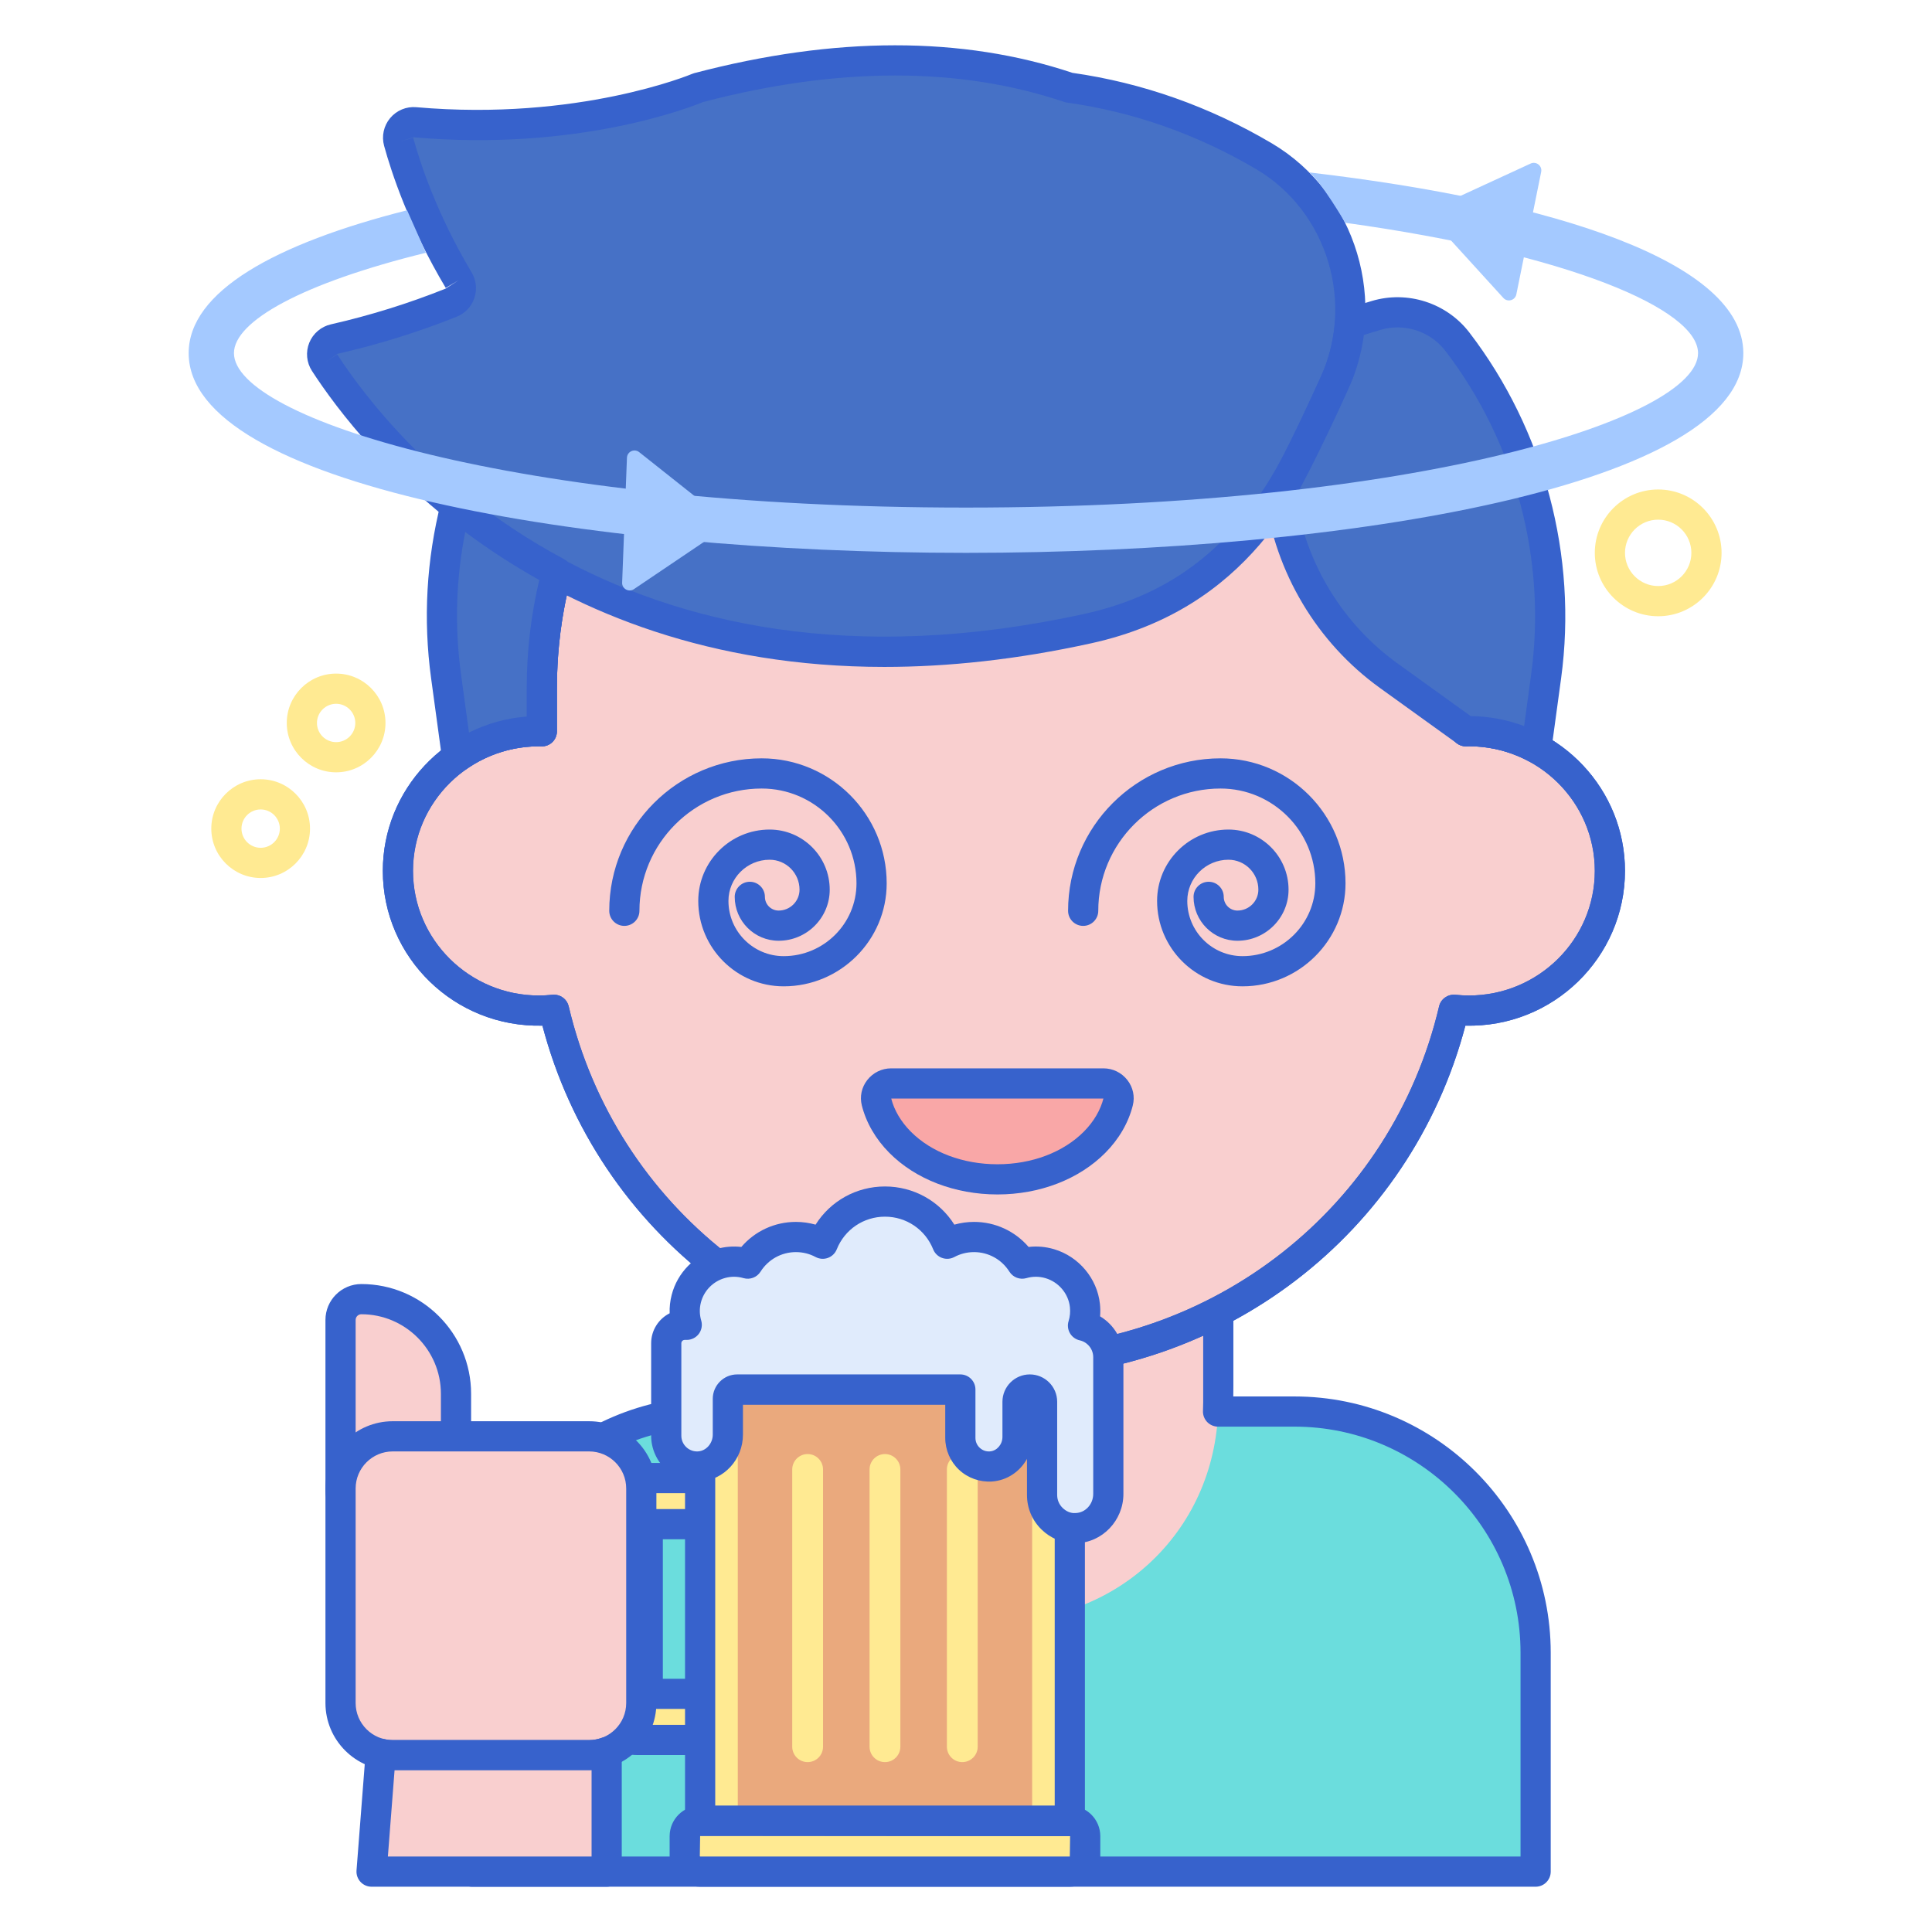<svg id="Layer_1" enable-background="new 0 0 256 256" height="512" viewBox="0 0 256 256" width="512" xmlns="http://www.w3.org/2000/svg"><path d="m171.526 187.038h-10.155c-.022-.001-.043-.004-.065-.004l-.004.004h-66.799c-17.647 0-31.953 14.306-31.953 31.953v29.01h140.928c0-10.817 0-18.198 0-29.01.001-17.648-14.305-31.953-31.952-31.953z" fill="#6bdddd"/><path d="m161.429 173.717c-8.49 4.419-18.15 6.929-28.407 6.929-10.27 0-19.94-2.517-28.438-6.945v3.444 8.682c0 16.839 13.277 28.854 28.422 28.854 15.115 0 28.422-11.976 28.422-28.854h-.001c.001-1.563.002 5.019.002-12.11z" fill="#f9cfcf"/><path d="m203.479 250h-140.929c-1.104 0-2-.896-2-2v-29.01c0-18.722 15.231-33.953 33.953-33.953h8.082v-11.337c0-.699.365-1.348.963-1.71.598-.363 1.342-.387 1.961-.063 8.434 4.396 17.947 6.719 27.513 6.719 9.555 0 19.059-2.317 27.483-6.703.621-.32 1.364-.299 1.961.064.598.362.962 1.011.962 1.71v10.015c0 .475 0 .91-.012 1.306h8.109c18.722 0 33.953 15.231 33.953 33.953v29.009c.001 1.104-.895 2-1.999 2zm-138.929-4h136.928v-27.01c0-16.517-13.437-29.953-29.953-29.953h-10.127c-.543 0-1.063-.222-1.44-.612-.377-.392-.579-.92-.558-1.463.014-.377.028-.754.028-1.136v-.005c0-.006 0-.038 0-.111 0-.018 0-.035 0-.053 0-.524 0-2.505 0-8.74-8.239 3.756-17.301 5.729-26.407 5.729-9.116 0-18.189-1.979-26.438-5.743v8.924c0 .381.014.758.028 1.133.021.544-.18 1.072-.557 1.465-.377.392-.897.613-1.441.613h-10.11c-16.516 0-29.953 13.437-29.953 29.953z" fill="#3762cc"/><path d="m194.639 96.884c-.131 0-.257.017-.387.019v-5.733c0-33.512-27.413-60.678-61.23-60.678-33.816 0-61.23 27.167-61.23 60.678v5.733c-.13-.003-.256-.019-.387-.019-10.317 0-18.68 8.288-18.68 18.512s8.364 18.512 18.68 18.512c.678 0 1.345-.04 2.004-.11 6.318 26.844 30.6 46.847 59.613 46.847 29.012 0 53.294-20.003 59.613-46.847.659.07 1.327.11 2.004.11 10.317 0 18.68-8.288 18.68-18.512s-8.363-18.512-18.68-18.512z" fill="#f9cfcf"/><path d="m133.022 182.646c-28.968 0-53.872-19.134-61.148-46.743-11.65.278-21.149-9.041-21.148-20.506 0-10.772 8.416-19.632 19.067-20.451v-3.774c0-34.562 28.365-62.679 63.229-62.679 34.865 0 63.23 28.117 63.23 62.679v3.774c10.652.819 19.067 9.679 19.067 20.451 0 11.465-9.528 20.8-21.148 20.506-7.277 27.609-32.181 46.743-61.149 46.743zm-59.611-50.847c.918 0 1.731.631 1.945 1.542 6.279 26.675 29.992 45.305 57.666 45.305s51.387-18.63 57.666-45.305c.231-.98 1.158-1.622 2.156-1.531.629.066 1.216.099 1.795.099 9.197 0 16.68-7.407 16.68-16.512 0-9.102-7.478-16.507-16.671-16.513-.169.012-.267.018-.366.02-.563-.017-1.052-.199-1.434-.575s-.597-.89-.597-1.425v-5.732c0-32.355-26.57-58.679-59.23-58.679-32.659 0-59.229 26.323-59.229 58.679v5.732c0 .535-.215 1.049-.596 1.425s-.895.563-1.434.575c-.1-.002-.199-.008-.297-.015-.003 0-.006 0-.008 0-9.254 0-16.732 7.405-16.732 16.508 0 9.104 7.483 16.512 16.68 16.512.579 0 1.166-.032 1.795-.099.071-.007.142-.011.211-.011z" fill="#3762cc"/><path d="m146.207 143.561c1.273 0 2.267 1.184 1.959 2.42-.484 1.939-1.547 3.778-3.122 5.366-6.571 6.624-19.332 6.505-25.786 0-1.575-1.588-2.638-3.426-3.122-5.366-.309-1.236.685-2.42 1.959-2.42z" fill="#f9a7a7"/><path d="m133.022 182.646c-28.968 0-53.872-19.134-61.148-46.743-11.65.278-21.149-9.041-21.148-20.506 0-10.772 8.416-19.632 19.067-20.451v-3.774c0-34.562 28.365-62.679 63.229-62.679 34.865 0 63.23 28.117 63.23 62.679v3.774c10.652.819 19.067 9.679 19.067 20.451 0 11.465-9.528 20.8-21.148 20.506-7.277 27.609-32.181 46.743-61.149 46.743zm-59.611-50.847c.918 0 1.731.631 1.945 1.542 6.279 26.675 29.992 45.305 57.666 45.305s51.387-18.63 57.666-45.305c.231-.98 1.158-1.622 2.156-1.531.629.066 1.216.099 1.795.099 9.197 0 16.68-7.407 16.68-16.512 0-9.102-7.478-16.507-16.671-16.513-.169.012-.267.018-.366.02-.563-.017-1.052-.199-1.434-.575s-.597-.89-.597-1.425v-5.732c0-32.355-26.57-58.679-59.23-58.679-32.659 0-59.229 26.323-59.229 58.679v5.732c0 .535-.215 1.049-.596 1.425s-.895.563-1.434.575c-.1-.002-.199-.008-.297-.015-.003 0-.006 0-.008 0-9.254 0-16.732 7.405-16.732 16.508 0 9.104 7.483 16.512 16.68 16.512.579 0 1.166-.032 1.795-.099.071-.007.142-.011.211-.011z" fill="#3762cc"/><path d="m167.485 20.704c-6.76-3.99-15.441-7.642-25.844-9.095-12.508-4.22-28.63-5.378-49.14.018 0 0-15.22 6.526-37.503 4.572-1.43-.125-2.555 1.209-2.176 2.593 1.013 3.692 3.309 10.548 7.956 18.336.652 1.093.174 2.509-1.007 2.982-4.533 1.814-9.709 3.507-15.482 4.82-1.399.318-2.054 1.932-1.272 3.134 6.824 10.497 36.926 49.349 101.165 35.218 21.635-4.765 27.654-21.958 32.459-32.068 5.233-11.013 1.345-24.313-9.156-30.51z" fill="#4671c6"/><path d="m117.18 88.37c-46.223 0-69.198-28.998-75.841-39.217-.723-1.112-.857-2.511-.358-3.74s1.569-2.14 2.864-2.435c5.179-1.178 10.287-2.768 15.184-4.727l1.75-1.125-1.717 1.024c-4.835-8.102-7.192-15.276-8.167-18.831-.351-1.278-.052-2.648.798-3.667.854-1.022 2.15-1.57 3.482-1.446 21.461 1.88 36.393-4.355 36.542-4.419.089-.038.183-.07.277-.096 18.649-4.905 35.508-4.918 50.111-.038 9.265 1.319 18.146 4.457 26.399 9.327 11.242 6.635 15.61 21.17 9.945 33.091-.414.871-.837 1.795-1.278 2.76-4.711 10.289-11.83 25.838-32.557 30.402-9.933 2.186-19.068 3.137-27.434 3.137zm-72.488-41.396c7.492 11.522 36.777 48.053 99.059 34.354 18.78-4.136 25.138-18.022 29.78-28.161.45-.982.881-1.924 1.303-2.812 4.785-10.068 1.11-22.336-8.366-27.929-7.852-4.634-16.298-7.606-25.104-8.837-.123-.017-.245-.046-.362-.085-13.855-4.675-29.956-4.668-47.857.021-1.719.711-16.684 6.567-38.322 4.666l-2.001.6 1.929-.529c.921 3.359 3.153 10.145 7.745 17.841.611 1.024.743 2.26.361 3.39s-1.236 2.031-2.342 2.474c-5.09 2.037-10.4 3.689-15.782 4.913l-1.716 1.185z" fill="#3762cc"/><path d="m193.102 45.273c-2.522-3.288-6.817-4.669-10.783-3.468l-3.446 1.044c-.175 2.205-.663 4.409-1.474 6.55.001.001.002.002.003.003-.532 1.413-5.696 12.584-7.807 15.933-.001.001-.001.002-.002.003 1.244 9.556 6.34 18.379 14.418 24.195l10.239 7.372c.13-.003.256-.02.387-.02 3.236 0 6.278.817 8.932 2.251l1.299-9.526c2.15-15.758-2.087-31.72-11.766-44.337z" fill="#4671c6"/><path d="m203.571 101.135c-.327 0-.654-.08-.951-.24-2.435-1.315-5.194-2.011-7.981-2.011-.155.012-.248.018-.342.02-.428.019-.861-.122-1.213-.376l-10.239-7.372c-8.349-6.01-13.901-15.326-15.233-25.56-.051-.395.017-.796.194-1.152.03-.059.063-.119.099-.175 2.021-3.207 6.943-13.86 7.591-15.478.011-.033.022-.066.035-.1.734-1.94 1.188-3.959 1.351-6.001.065-.82.626-1.518 1.414-1.756l3.446-1.044c4.737-1.432 9.939.239 12.95 4.165v-.001c9.934 12.95 14.367 29.652 12.162 45.825l-1.299 9.525c-.088.65-.491 1.216-1.076 1.513-.287.146-.598.218-.908.218zm-8.701-6.25c2.423.027 4.826.479 7.082 1.322l.937-6.868c2.061-15.122-2.084-30.74-11.373-42.849 0-.001 0-.001 0-.001-2.002-2.611-5.464-3.723-8.616-2.771l-2.178.66c-.256 1.907-.727 3.789-1.407 5.61-.012.04-.025.079-.04.118-.529 1.404-5.245 11.618-7.601 15.655 1.343 8.872 6.238 16.913 13.507 22.146z" fill="#3762cc"/><path d="m60.568 100.337c3.058-2.165 6.793-3.453 10.838-3.453.131 0 .257.017.387.02v-5.734c0-5.297.689-10.434 1.976-15.331-5.109-2.733-9.559-5.779-13.386-8.858-1.847 7.323-2.317 14.998-1.277 22.628z" fill="#4671c6"/><g fill="#3762cc"><path d="m60.567 102.337c-.27 0-.541-.055-.796-.165-.642-.279-1.091-.872-1.185-1.564l-1.462-10.728c-1.066-7.822-.623-15.69 1.319-23.388.167-.66.658-1.19 1.304-1.407.645-.215 1.357-.089 1.889.338 4.081 3.283 8.48 6.194 13.076 8.652.816.437 1.226 1.377.991 2.272-1.267 4.821-1.91 9.809-1.91 14.822v5.734c0 .538-.217 1.054-.602 1.43-.386.377-.916.593-1.443.569-.094-.002-.188-.008-.28-.015-.008 0-.017 0-.024 0-3.536 0-6.875 1.066-9.72 3.081-.344.244-.749.369-1.157.369zm1.077-31.848c-1.227 6.23-1.415 12.557-.557 18.85l1.054 7.729c2.389-1.196 4.977-1.916 7.652-2.122v-3.776c0-4.831.559-9.639 1.662-14.316-3.397-1.897-6.683-4.028-9.811-6.365z"/><path d="m103.842 130.694c-6.241 0-11.319-5.078-11.319-11.319 0-5.214 4.242-9.455 9.455-9.455 4.391 0 7.964 3.572 7.964 7.964 0 3.733-3.038 6.771-6.771 6.771-3.208 0-5.817-2.609-5.817-5.817 0-1.104.896-2 2-2s2 .896 2 2c0 1.002.815 1.817 1.817 1.817 1.528 0 2.771-1.243 2.771-2.771 0-2.186-1.778-3.964-3.964-3.964-3.008 0-5.455 2.447-5.455 5.455 0 4.036 3.283 7.319 7.319 7.319 5.32 0 9.648-4.329 9.648-9.649 0-6.926-5.635-12.561-12.561-12.561-8.934 0-16.201 7.268-16.201 16.201 0 1.104-.896 2-2 2s-2-.896-2-2c0-11.139 9.062-20.201 20.201-20.201 9.131 0 16.561 7.429 16.561 16.561.001 7.526-6.122 13.649-13.648 13.649z"/><path d="m164.64 130.694c-6.241 0-11.319-5.078-11.319-11.319 0-5.214 4.242-9.455 9.455-9.455 4.391 0 7.964 3.572 7.964 7.964 0 3.733-3.038 6.771-6.771 6.771-3.208 0-5.817-2.609-5.817-5.817 0-1.104.896-2 2-2s2 .896 2 2c0 1.002.815 1.817 1.817 1.817 1.528 0 2.771-1.243 2.771-2.771 0-2.186-1.778-3.964-3.964-3.964-3.008 0-5.455 2.447-5.455 5.455 0 4.036 3.283 7.319 7.319 7.319 5.32 0 9.648-4.329 9.648-9.649 0-6.926-5.635-12.561-12.561-12.561-8.934 0-16.201 7.268-16.201 16.201 0 1.104-.896 2-2 2s-2-.896-2-2c0-11.139 9.062-20.201 20.201-20.201 9.131 0 16.561 7.429 16.561 16.561 0 7.526-6.122 13.649-13.648 13.649z"/><path d="m132.171 158.271c-5.632 0-10.857-2.01-14.334-5.516-1.812-1.826-3.071-4.001-3.643-6.289-.292-1.169-.029-2.392.721-3.352.771-.987 1.929-1.553 3.178-1.553h28.113c1.25 0 2.408.565 3.178 1.553.75.96 1.013 2.183.721 3.352-.571 2.288-1.831 4.463-3.643 6.289-3.476 3.505-8.685 5.516-14.291 5.516zm-14.077-12.709c.379 1.525 1.279 3.061 2.583 4.377 2.731 2.753 6.921 4.332 11.494 4.332 4.546 0 8.72-1.579 11.452-4.332 1.305-1.315 2.205-2.852 2.602-4.441l-.018.064z"/></g><path d="m84.402 195.852h14.083v6.106h-11.43c-.675 0-1.225.549-1.225 1.225v20.036c0 .675.549 1.225 1.225 1.225h11.43v6.106h-14.083c-2.701 0-4.898-2.197-4.898-4.898v-24.9c0-2.703 2.197-4.9 4.898-4.9z" fill="#ffea92"/><path d="m98.485 232.549h-14.083c-3.804 0-6.898-3.095-6.898-6.898v-24.9c0-3.804 3.095-6.898 6.898-6.898h14.083c1.104 0 2 .896 2 2v6.106c0 1.104-.896 2-2 2h-10.654v18.485h10.654c1.104 0 2 .896 2 2v6.105c0 1.104-.895 2-2 2zm-14.083-34.697c-1.598 0-2.898 1.3-2.898 2.898v24.9c0 1.599 1.3 2.898 2.898 2.898h12.083v-2.105h-9.43c-1.778 0-3.225-1.446-3.225-3.225v-20.036c0-1.778 1.447-3.225 3.225-3.225h9.43v-2.106h-12.083z" fill="#3762cc"/><path d="m92.362 184.116h49.801c.676 0 1.225.548 1.225 1.225v2.653c0 .676-.548 1.225-1.225 1.225h-.408v52.046h-48.985v-52.046h-.408c-.676 0-1.225-.548-1.225-1.225v-2.653c0-.677.549-1.225 1.225-1.225z" fill="#ffea92"/><path d="m92.771 189.218h48.984v52.046h-48.984z" fill="#ffea92"/><path d="m97.761 184.116h39.003v57.148h-39.003z" fill="#eaa97d"/><path d="m92.77 248h48.984c1.127 0 2.041-.914 2.041-2.041v-2.653c0-1.127-.914-2.041-2.041-2.041h-48.984c-1.127 0-2.041.914-2.041 2.041v2.653c0 1.127.914 2.041 2.041 2.041z" fill="#ffea92"/><path d="m141.755 250h-48.984c-2.228 0-4.041-1.813-4.041-4.041v-2.653c0-2.229 1.813-4.041 4.041-4.041h48.984c2.228 0 4.041 1.813 4.041 4.041v2.653c0 2.229-1.813 4.041-4.041 4.041zm-48.984-6.735-.041 2.694.041.041h48.984l.041-2.694z" fill="#3762cc"/><path d="m117.262 233.489c1.127 0 2.041-.914 2.041-2.041v-36.738c0-1.127-.914-2.041-2.041-2.041-1.127 0-2.041.914-2.041 2.041v36.738c0 1.127.914 2.041 2.041 2.041z" fill="#ffea92"/><path d="m127.509 233.489c1.127 0 2.041-.914 2.041-2.041v-36.738c0-1.127-.914-2.041-2.041-2.041-1.127 0-2.041.914-2.041 2.041v36.738c0 1.127.913 2.041 2.041 2.041z" fill="#ffea92"/><path d="m107.016 233.489c1.127 0 2.041-.914 2.041-2.041v-36.738c0-1.127-.914-2.041-2.041-2.041-1.127 0-2.041.914-2.041 2.041v36.738c0 1.127.914 2.041 2.041 2.041z" fill="#ffea92"/><path d="m141.755 243.265h-48.984c-1.104 0-2-.896-2-2v-50.467c-.974-.556-1.633-1.604-1.633-2.804v-2.653c0-1.778 1.447-3.225 3.225-3.225h49.801c1.778 0 3.225 1.446 3.225 3.225v2.653c0 1.199-.659 2.248-1.633 2.804v50.467c-.001 1.104-.897 2-2.001 2zm-46.984-4h44.984v-50.046c0-.979.704-1.794 1.633-1.967v-1.136h-48.25v1.136c.929.173 1.633.987 1.633 1.967zm47.392-53.149h.01z" fill="#3762cc"/><path d="m88.28 177.993v12.246c0 2.344 1.976 4.227 4.354 4.073 2.17-.14 3.81-2.039 3.81-4.213v-4.746c0-.683.554-1.237 1.237-1.237h29.569v6.416c0 2.176 1.834 3.924 4.041 3.781 2.014-.13 3.537-1.893 3.537-3.911v-4.66c0-.898.728-1.626 1.626-1.626.898 0 1.626.728 1.626 1.626v12.355c0 2.451 2.009 4.432 4.47 4.387 2.416-.044 4.306-2.117 4.306-4.533v-18.121c0-2.047-1.436-3.756-3.355-4.182.257-.828.354-1.726.255-2.659-.277-2.598-2.145-4.802-4.65-5.543-1.298-.384-2.539-.334-3.662-.008-1.338-2.117-3.693-3.528-6.383-3.528-1.286 0-2.495.323-3.555.89-1.309-3.272-4.505-5.584-8.244-5.584s-6.936 2.312-8.244 5.584c-1.06-.567-2.269-.89-3.555-.89-2.69 0-5.045 1.41-6.383 3.528-1.089-.315-2.288-.372-3.542-.026-2.24.618-4.017 2.412-4.599 4.662-.317 1.228-.256 2.403.057 3.47h-.267c-1.352 0-2.449 1.096-2.449 2.449z" fill="#e0ebfc"/><path d="m142.467 204.485c-1.685 0-3.269-.647-4.474-1.83-1.233-1.211-1.913-2.83-1.913-4.559v-4.786c-.933 1.688-2.653 2.868-4.661 2.998-1.593.098-3.176-.462-4.339-1.552-1.164-1.091-1.831-2.63-1.831-4.225v-4.416h-26.805v3.983c0 3.275-2.496 6.002-5.681 6.209-1.7.109-3.32-.471-4.56-1.632-1.222-1.146-1.923-2.764-1.923-4.438v-12.246c0-1.736 1-3.243 2.453-3.976-.03-.815.06-1.632.27-2.445.761-2.943 3.062-5.276 6.003-6.088 1.068-.295 2.148-.377 3.224-.254 1.802-2.101 4.417-3.32 7.233-3.32.881 0 1.76.124 2.606.363 1.968-3.124 5.397-5.058 9.194-5.058 3.796 0 7.226 1.934 9.193 5.058.846-.239 1.725-.363 2.606-.363 2.815 0 5.431 1.22 7.233 3.32 1.128-.133 2.259-.033 3.379.298 3.273.968 5.713 3.882 6.072 7.249.059.553.066 1.104.021 1.646 1.865 1.111 3.091 3.158 3.091 5.406v18.121c0 3.539-2.813 6.47-6.27 6.533-.041.003-.081.004-.121.004zm-6.012-22.369c2 0 3.626 1.627 3.626 3.626v12.354c0 .646.254 1.252.715 1.704.461.453 1.074.742 1.718.684 1.292-.023 2.343-1.16 2.343-2.533v-18.121c0-1.062-.752-1.999-1.788-2.229-.546-.121-1.017-.465-1.297-.948-.281-.484-.346-1.063-.18-1.598.185-.594.244-1.218.176-1.854-.189-1.78-1.487-3.322-3.229-3.837-.84-.249-1.694-.251-2.539-.006-.853.248-1.771-.1-2.247-.853-1.027-1.625-2.781-2.596-4.692-2.596-.922 0-1.801.22-2.613.653-.5.27-1.093.311-1.628.115-.534-.195-.96-.608-1.171-1.136-1.051-2.629-3.559-4.327-6.387-4.327-2.829 0-5.336 1.698-6.388 4.327-.211.527-.637.94-1.171 1.136-.534.195-1.126.153-1.628-.115-.812-.434-1.691-.653-2.613-.653-1.911 0-3.665.971-4.691 2.596-.476.753-1.392 1.101-2.248.853-.817-.236-1.643-.244-2.453-.019-1.567.433-2.791 1.672-3.195 3.234-.208.801-.194 1.611.04 2.407.177.604.059 1.257-.318 1.762-.378.504-.971.801-1.601.801h-.267c-.248 0-.449.201-.449.449v12.246c0 .581.234 1.121.659 1.52.424.397.986.6 1.566.558 1.069-.069 1.939-1.063 1.939-2.217v-4.747c0-1.784 1.452-3.236 3.237-3.236h29.569c1.104 0 2 .896 2 2v6.416c0 .5.201.964.566 1.306.364.342.844.517 1.345.479.92-.059 1.667-.918 1.667-1.914v-4.66c.001-2 1.627-3.627 3.627-3.627z" fill="#3762cc"/><path d="m204.214 22.778-3.291 16.227c-.163.802-1.168 1.08-1.719.475l-9.436-10.361c-.455-.5-.293-1.298.321-1.582l12.727-5.866c.743-.343 1.561.304 1.398 1.107z" fill="#a4c9ff"/><path d="m82.437 77.199.637-16.545c.032-.818.979-1.254 1.621-.745l10.98 8.708c.53.42.499 1.234-.062 1.613l-11.617 7.837c-.679.458-1.59-.05-1.559-.868z" fill="#a4c9ff"/><path d="m173.475 22.845c1.598 1.221 4.773 6.668 4.773 6.668l-.02.003c29.74 4.125 46.772 11.478 46.772 17.279 0 8.544-36.902 20.461-97 20.461s-97-11.917-97-20.461c0-4.227 9.044-9.277 25.446-13.304l-.01-.002-2.492-5.628c-17.474 4.423-28.944 10.762-28.944 18.934 0 17.372 51.815 26.461 103 26.461s103-9.089 103-26.461c0-12.078-25.054-20.151-57.525-23.95z" fill="#a4c9ff"/><path d="m219.718 81.655c-4.631 0-8.398-3.768-8.398-8.398s3.768-8.398 8.398-8.398 8.398 3.768 8.398 8.398-3.767 8.398-8.398 8.398zm0-12.797c-2.426 0-4.398 1.973-4.398 4.398s1.973 4.398 4.398 4.398 4.398-1.973 4.398-4.398-1.972-4.398-4.398-4.398z" fill="#ffea92"/><path d="m44.539 102.337c-3.606 0-6.541-2.934-6.541-6.541s2.935-6.541 6.541-6.541 6.54 2.934 6.54 6.541-2.933 6.541-6.54 6.541zm0-9.081c-1.401 0-2.541 1.14-2.541 2.541s1.14 2.541 2.541 2.541c1.4 0 2.54-1.14 2.54-2.541s-1.14-2.541-2.54-2.541z" fill="#ffea92"/><path d="m34.539 116.337c-3.606 0-6.541-2.934-6.541-6.541s2.935-6.541 6.541-6.541 6.54 2.934 6.54 6.541-2.933 6.541-6.54 6.541zm0-9.081c-1.401 0-2.541 1.14-2.541 2.541s1.14 2.541 2.541 2.541c1.4 0 2.54-1.14 2.54-2.541s-1.14-2.541-2.54-2.541z" fill="#ffea92"/><path d="m57.666 200.253h-9.785c-1.523 0-2.758-1.235-2.758-2.758v-22.594c0-1.523 1.235-2.758 2.758-2.758 6.927 0 12.543 5.615 12.543 12.543v12.809c-.001 1.523-1.235 2.758-2.758 2.758z" fill="#f9cfcf"/><path d="m57.666 202.253h-9.786c-2.623 0-4.757-2.135-4.757-4.758v-22.595c0-2.623 2.134-4.757 4.757-4.757 8.019 0 14.543 6.523 14.543 14.542v12.81c0 2.623-2.134 4.758-4.757 4.758zm-9.786-28.109c-.417 0-.757.34-.757.757v22.595c0 .418.34.758.757.758h9.785c.418 0 .758-.34.758-.758v-12.81c0-5.813-4.729-10.542-10.543-10.542z" fill="#3762cc"/><path d="m78.063 232.571h-26.029c-3.817 0-6.911-3.094-6.911-6.911v-28.427c0-3.817 3.094-6.911 6.911-6.911h26.029c3.817 0 6.911 3.094 6.911 6.911v28.427c.001 3.817-3.094 6.911-6.911 6.911z" fill="#f9cfcf"/><path d="m78.063 234.571h-26.029c-4.914 0-8.911-3.998-8.911-8.912v-28.427c0-4.914 3.998-8.911 8.911-8.911h26.029c4.914 0 8.912 3.997 8.912 8.911v28.427c0 4.914-3.998 8.912-8.912 8.912zm-26.029-42.25c-2.708 0-4.911 2.203-4.911 4.911v28.427c0 2.709 2.203 4.912 4.911 4.912h26.029c2.708 0 4.912-2.203 4.912-4.912v-28.427c0-2.708-2.203-4.911-4.912-4.911z" fill="#3762cc"/><path d="m78.063 232.571h-26.029c-.548 0-1.078-.071-1.59-.191l-1.21 15.62h31.153v-15.838c-.727.26-1.507.409-2.324.409z" fill="#f9cfcf"/><path d="m80.387 250h-31.153c-.557 0-1.089-.232-1.468-.642s-.569-.957-.526-1.513l1.21-15.62c.045-.582.342-1.115.813-1.46.472-.345 1.071-.465 1.638-.333.396.094.767.139 1.132.139h26.029c.552 0 1.107-.099 1.651-.293.612-.219 1.292-.126 1.825.249.532.374.848.984.848 1.635v15.838c.001 1.104-.895 2-1.999 2zm-28.991-4h26.991v-11.435c-.108.004-.216.006-.324.006h-25.782z" fill="#3762cc"/></svg>